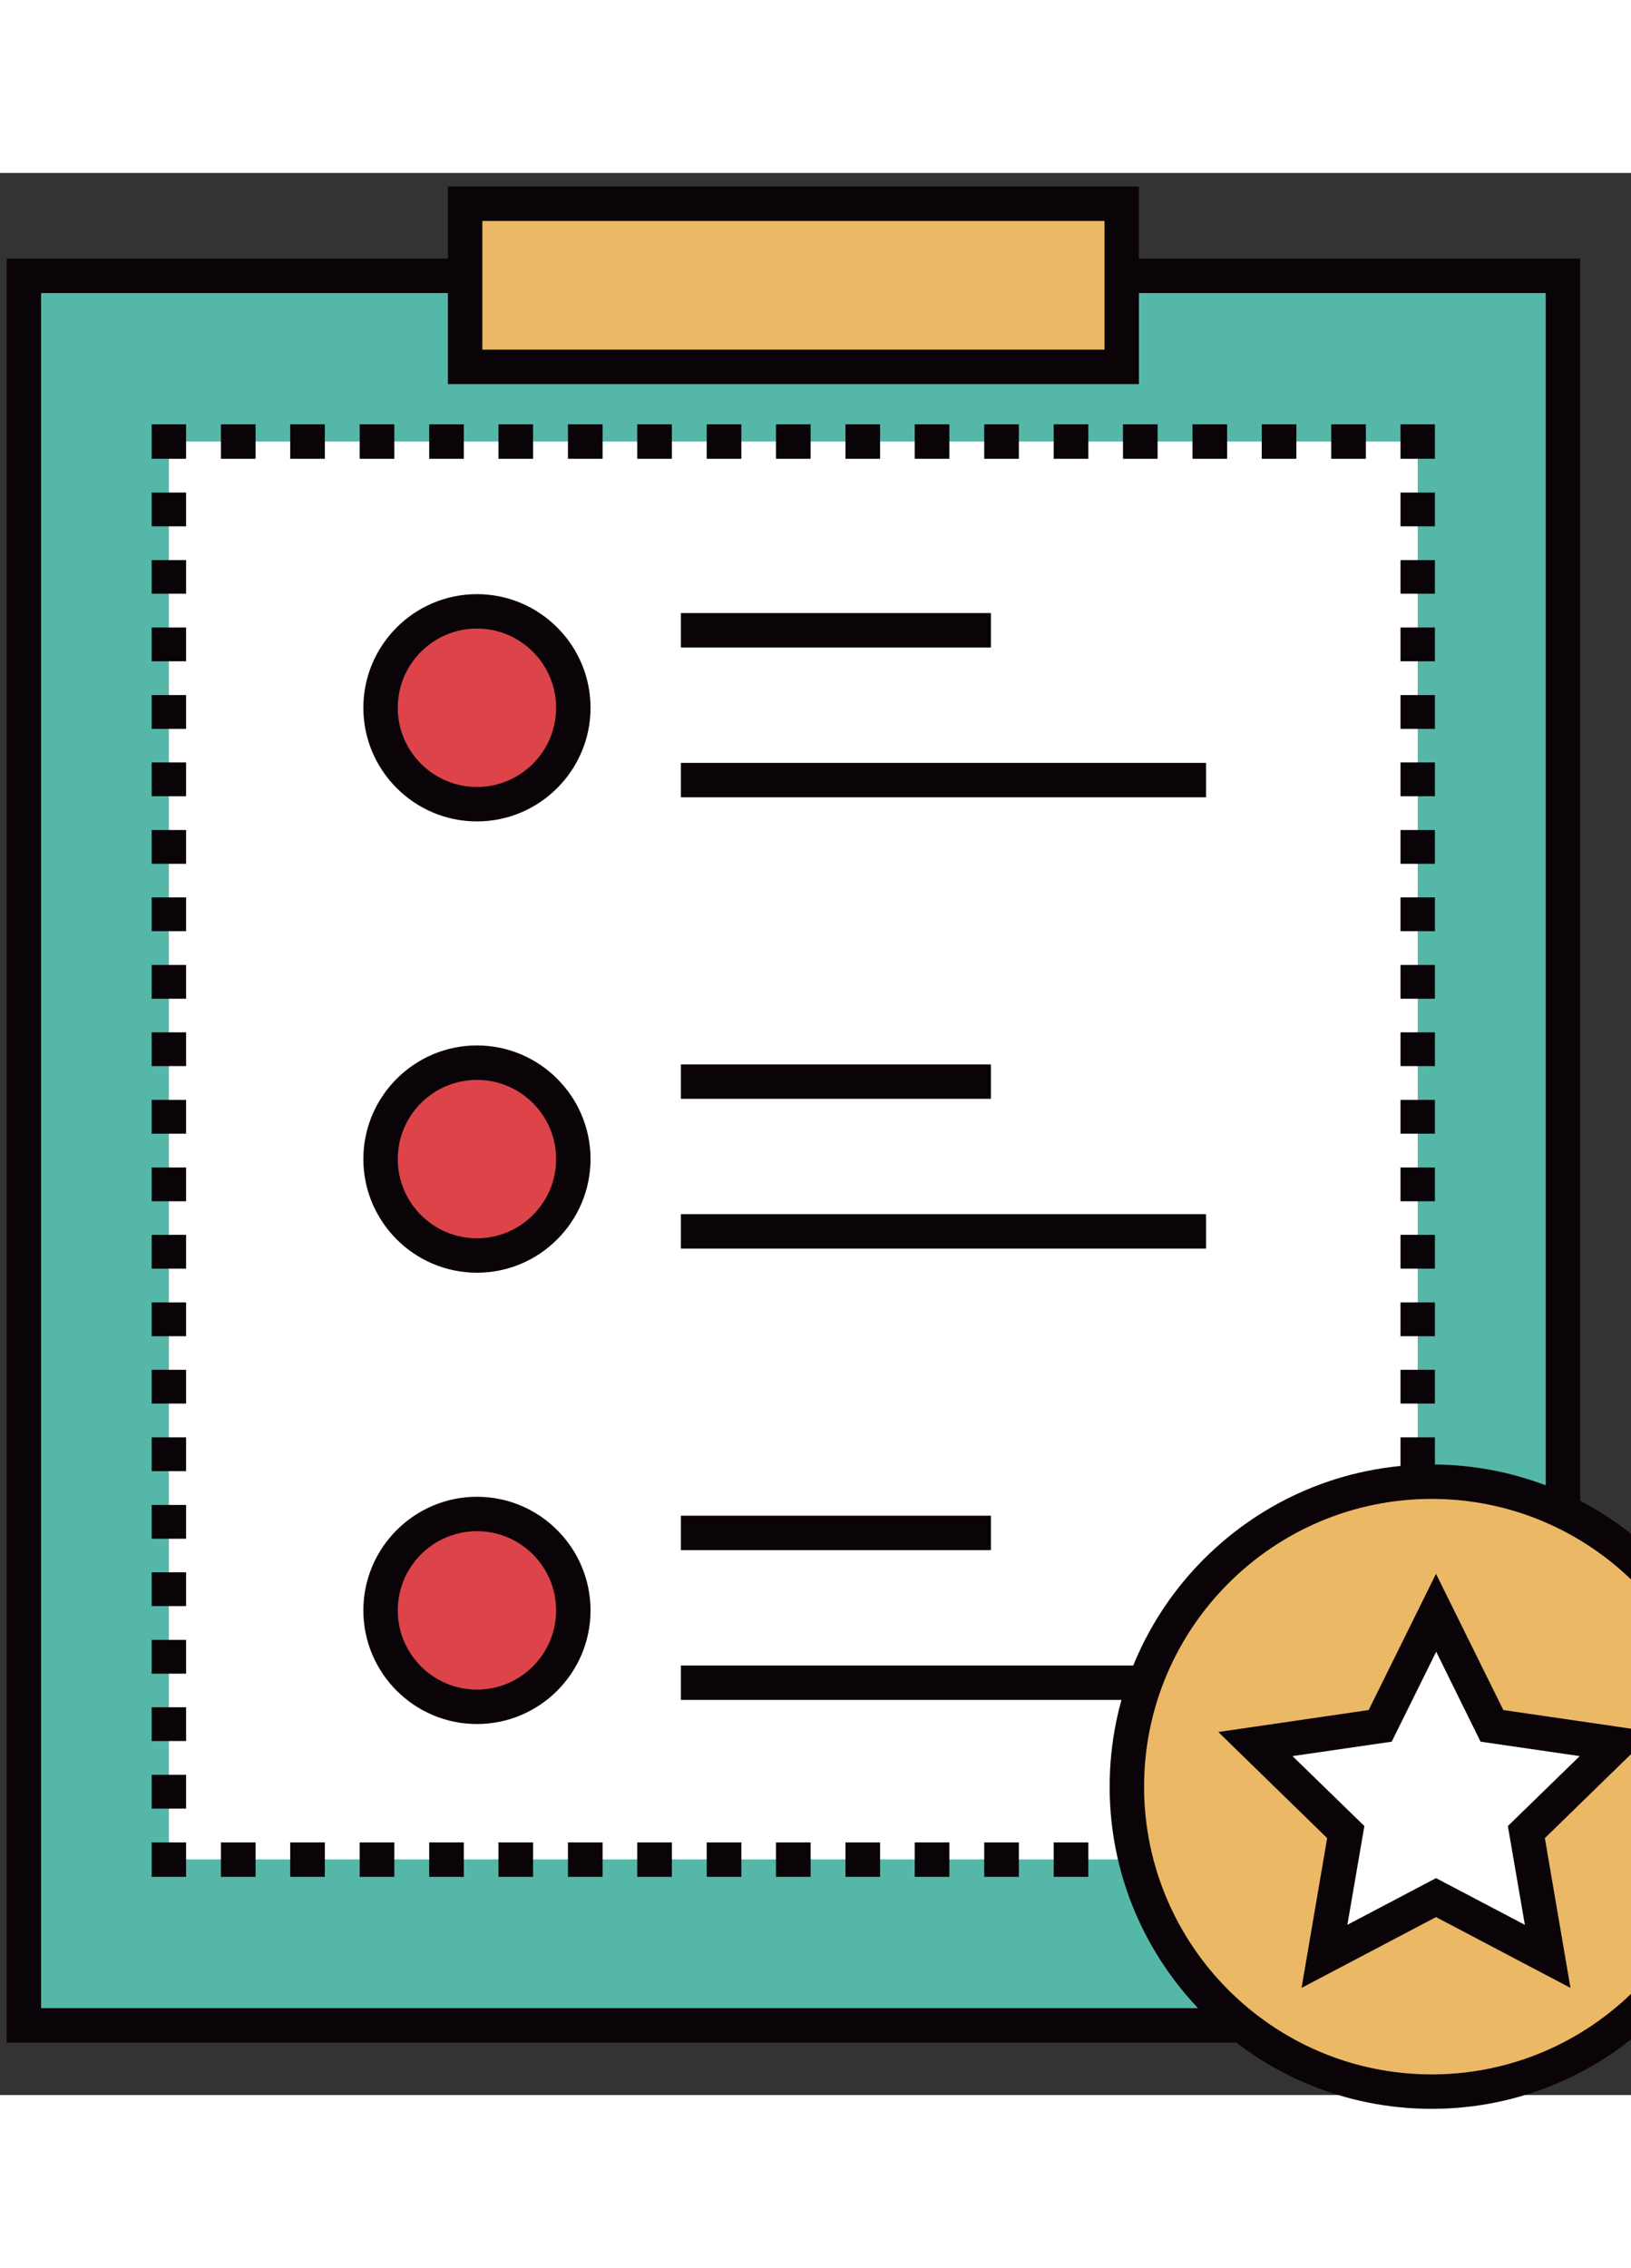 <svg width="100" height="139" viewBox="0 0 118 139" fill="none" xmlns="http://www.w3.org/2000/svg">
<rect x="0" y="0" width="118" height="139" fill="#333333" stroke="none"/>
<path d="M1.728 7.438H113.076V133.946H1.728V7.438Z" fill="#55B7A8"/>
<path d="M114.321 135.206H0.482V6.193H114.321L114.321 135.206ZM2.973 132.716H111.83V8.683H2.973V132.716Z" fill="#0A0408"/>
<path d="M12.218 19.422H102.569V121.961H12.218V19.422Z" fill="white"/>
<path d="M101.324 120.731H103.814V123.222H101.324V120.731ZM98.818 123.222H96.312V120.731H98.818V123.222ZM93.791 123.222H91.285V120.731H93.791V123.222ZM88.779 123.222H86.273V120.731H88.779V123.222ZM83.752 123.222H81.246V120.731H83.752V123.222ZM78.74 123.222H76.234V120.731H78.74V123.222ZM73.713 123.222H71.207V120.731H73.713V123.222ZM68.701 123.222H66.18V120.731H68.686V123.222H68.701ZM63.674 123.222H61.168V120.731H63.674V123.222ZM58.647 123.222H56.141V120.731H58.647V123.222ZM53.635 123.222H51.129V120.731H53.635V123.222ZM48.608 123.222H46.102V120.731H48.608V123.222ZM43.596 123.222H41.09V120.731H43.596V123.222ZM38.568 123.222H36.062V120.731H38.568V123.222ZM33.557 123.222H31.051V120.731H33.557V123.222ZM28.529 123.222H26.023V120.731H28.529V123.222ZM23.502 123.222H20.996V120.731H23.502V123.222ZM18.49 123.222H15.984V120.731H18.49V123.222ZM10.973 120.731H13.463V123.222H10.973V120.731ZM13.463 118.288H10.973V115.844H13.463V118.288ZM13.463 113.4H10.973V110.957H13.463V113.4ZM13.463 108.529H10.973V106.085H13.463V108.529ZM13.463 103.641H10.973V101.198H13.463V103.641ZM13.463 98.77H10.973V96.326H13.463V98.77ZM13.463 93.883H10.973V91.439H13.463V93.883ZM13.463 88.995H10.973V86.552H13.463V88.995ZM13.463 84.124H10.973V81.68H13.463V84.124ZM13.463 79.237H10.973V76.793H13.463V79.237ZM13.463 74.365H10.973V71.921H13.463V74.365ZM13.463 69.478H10.973V67.034H13.463V69.478ZM13.463 64.59H10.973V62.147H13.463V64.59ZM13.463 59.719H10.973V57.275H13.463V59.719ZM13.463 54.831H10.973V52.388H13.463V54.831ZM13.463 49.96H10.973V47.516H13.463V49.96ZM13.463 45.073H10.973V42.629H13.463V45.073ZM13.463 40.201H10.973V37.757H13.463V40.201ZM13.463 35.314H10.973V32.87H13.463V35.314ZM13.463 30.426H10.973V27.998H13.463V30.426ZM13.463 25.555H10.973V23.111H13.463V25.555ZM10.973 18.177H13.463V20.668H10.973V18.177ZM98.818 20.668H96.312V18.177H98.818V20.668ZM93.791 20.668H91.285V18.177H93.791V20.668ZM88.779 20.668H86.273V18.177H88.779V20.668ZM83.752 20.668H81.246V18.177H83.752V20.668ZM78.74 20.668H76.234V18.177H78.74V20.668ZM73.713 20.668H71.207V18.177H73.713V20.668ZM68.701 20.668H66.18V18.177H68.686V20.668H68.701ZM63.674 20.668H61.168V18.177H63.674V20.668ZM58.647 20.668H56.141V18.177H58.647V20.668ZM53.635 20.668H51.129V18.177H53.635V20.668ZM48.608 20.668H46.102V18.177H48.608V20.668ZM43.596 20.668H41.09V18.177H43.596V20.668ZM38.568 20.668H36.062V18.177H38.568V20.668ZM33.557 20.668H31.051V18.177H33.557V20.668ZM28.529 20.668H26.023V18.177H28.529V20.668ZM23.502 20.668H20.996V18.177H23.502V20.668ZM18.49 20.668H15.984V18.177H18.49V20.668ZM101.324 18.177H103.814V20.668H101.324V18.177ZM103.814 118.288H101.324V115.844H103.814V118.288ZM103.814 113.4H101.324V110.957H103.814V113.4ZM103.814 108.529H101.324V106.085H103.814V108.529ZM103.814 103.641H101.324V101.198H103.814V103.641ZM103.814 98.77H101.324V96.326H103.814V98.77ZM103.814 93.883H101.324V91.439H103.814V93.883ZM103.814 88.995H101.324V86.552H103.814V88.995ZM103.814 84.124H101.324V81.68H103.814V84.124ZM103.814 79.237H101.324V76.793H103.814V79.237ZM103.814 74.365H101.324V71.921H103.814V74.365ZM103.814 69.478H101.324V67.034H103.814V69.478ZM103.814 64.59H101.324V62.147H103.814V64.59ZM103.814 59.719H101.324V57.275H103.814V59.719ZM103.814 54.831H101.324V52.388H103.814V54.831ZM103.814 49.96H101.324V47.516H103.814V49.96ZM103.814 45.073H101.324V42.629H103.814V45.073ZM103.814 40.201H101.324V37.757H103.814V40.201ZM103.814 35.314H101.324V32.87H103.814V35.314ZM103.814 30.426H101.324V27.998H103.814V30.426ZM103.814 25.555H101.324V23.111H103.814V25.555Z" fill="#0A0408"/>
<path d="M27.533 38.676C27.533 42.527 30.655 45.649 34.506 45.649C38.357 45.649 41.479 42.527 41.479 38.676C41.479 34.825 38.357 31.703 34.506 31.703C30.655 31.703 27.533 34.825 27.533 38.676Z" fill="#DC444A"/>
<path d="M34.506 46.894C29.977 46.894 26.288 43.205 26.288 38.676C26.288 34.146 29.977 30.458 34.506 30.458C39.035 30.458 42.724 34.146 42.724 38.676C42.724 43.205 39.035 46.894 34.506 46.894ZM34.506 32.948C31.346 32.948 28.778 35.516 28.778 38.676C28.778 41.835 31.346 44.403 34.506 44.403C37.666 44.403 40.234 41.835 40.234 38.676C40.234 35.516 37.666 32.948 34.506 32.948ZM49.261 31.827H71.689V34.318H49.261V31.827ZM49.261 42.66H87.254V45.151H49.261V42.66Z" fill="#0A0408"/>
<path d="M27.533 71.314C27.533 75.165 30.655 78.287 34.506 78.287C38.357 78.287 41.479 75.165 41.479 71.314C41.479 67.463 38.357 64.341 34.506 64.341C30.655 64.341 27.533 67.463 27.533 71.314Z" fill="#DC444A"/>
<path d="M34.506 79.532C29.977 79.532 26.288 75.843 26.288 71.314C26.288 66.785 29.977 63.096 34.506 63.096C39.035 63.096 42.724 66.785 42.724 71.314C42.724 75.843 39.035 79.532 34.506 79.532ZM34.506 65.587C31.346 65.587 28.778 68.155 28.778 71.314C28.778 74.474 31.346 77.042 34.506 77.042C37.666 77.042 40.234 74.474 40.234 71.314C40.234 68.155 37.666 65.587 34.506 65.587ZM49.261 64.466H71.689V66.956H49.261V64.466ZM49.261 75.299H87.254V77.789H49.261V75.299Z" fill="#0A0408"/>
<path d="M27.533 103.953C27.533 107.804 30.655 110.926 34.506 110.926C38.357 110.926 41.479 107.804 41.479 103.953C41.479 100.102 38.357 96.98 34.506 96.98C30.655 96.98 27.533 100.102 27.533 103.953Z" fill="#DC444A"/>
<path d="M34.506 112.171C29.977 112.171 26.288 108.482 26.288 103.953C26.288 99.424 29.977 95.735 34.506 95.735C39.035 95.735 42.724 99.424 42.724 103.953C42.724 108.482 39.035 112.171 34.506 112.171ZM34.506 98.225C31.346 98.225 28.778 100.793 28.778 103.953C28.778 107.112 31.346 109.681 34.506 109.681C37.666 109.681 40.234 107.112 40.234 103.953C40.234 100.793 37.666 98.225 34.506 98.225ZM49.261 97.105H71.689V99.595H49.261V97.105ZM49.261 107.937H87.254V110.428H49.261V107.937Z" fill="#0A0408"/>
<path d="M33.65 2.224H81.153V14.037H33.65V2.224Z" fill="#EBB866"/>
<path d="M82.398 15.267H32.405V0.979H82.398V15.267ZM34.896 12.777H79.908V3.469H34.896V12.777Z" fill="#0A0408"/>
<path d="M81.526 116.7C81.526 128.881 91.401 138.755 103.581 138.755C115.762 138.755 125.636 128.881 125.636 116.7C125.636 104.52 115.762 94.645 103.581 94.645C91.401 94.645 81.526 104.52 81.526 116.7Z" fill="#EBB866"/>
<path d="M103.581 140C90.74 140 80.281 129.556 80.281 116.7C80.281 103.844 90.725 93.4 103.581 93.4C116.437 93.4 126.881 103.859 126.881 116.7C126.881 129.541 116.422 140 103.581 140ZM103.581 95.89C92.11 95.89 82.772 105.229 82.772 116.7C82.772 128.171 92.11 137.51 103.581 137.51C115.052 137.51 124.391 128.171 124.391 116.7C124.391 105.229 115.052 95.89 103.581 95.89Z" fill="#0A0408"/>
<path d="M103.893 104.124L107.939 112.295L116.967 113.618L110.43 119.984L111.97 128.98L103.893 124.731L95.815 128.98L97.356 119.984L90.834 113.618L99.861 112.295L103.893 104.124Z" fill="white"/>
<path d="M113.621 131.253L103.893 126.132L94.165 131.253L96.017 120.42L88.142 112.747L99.021 111.159L103.893 101.307L108.764 111.159L119.644 112.747L111.768 120.42L113.621 131.253ZM103.893 123.315L110.321 126.692L109.091 119.548L114.29 114.49L107.115 113.447L103.908 106.941L100.687 113.447L93.511 114.49L98.71 119.548L97.48 126.692L103.893 123.315Z" fill="#0A0408"/>
</svg>
